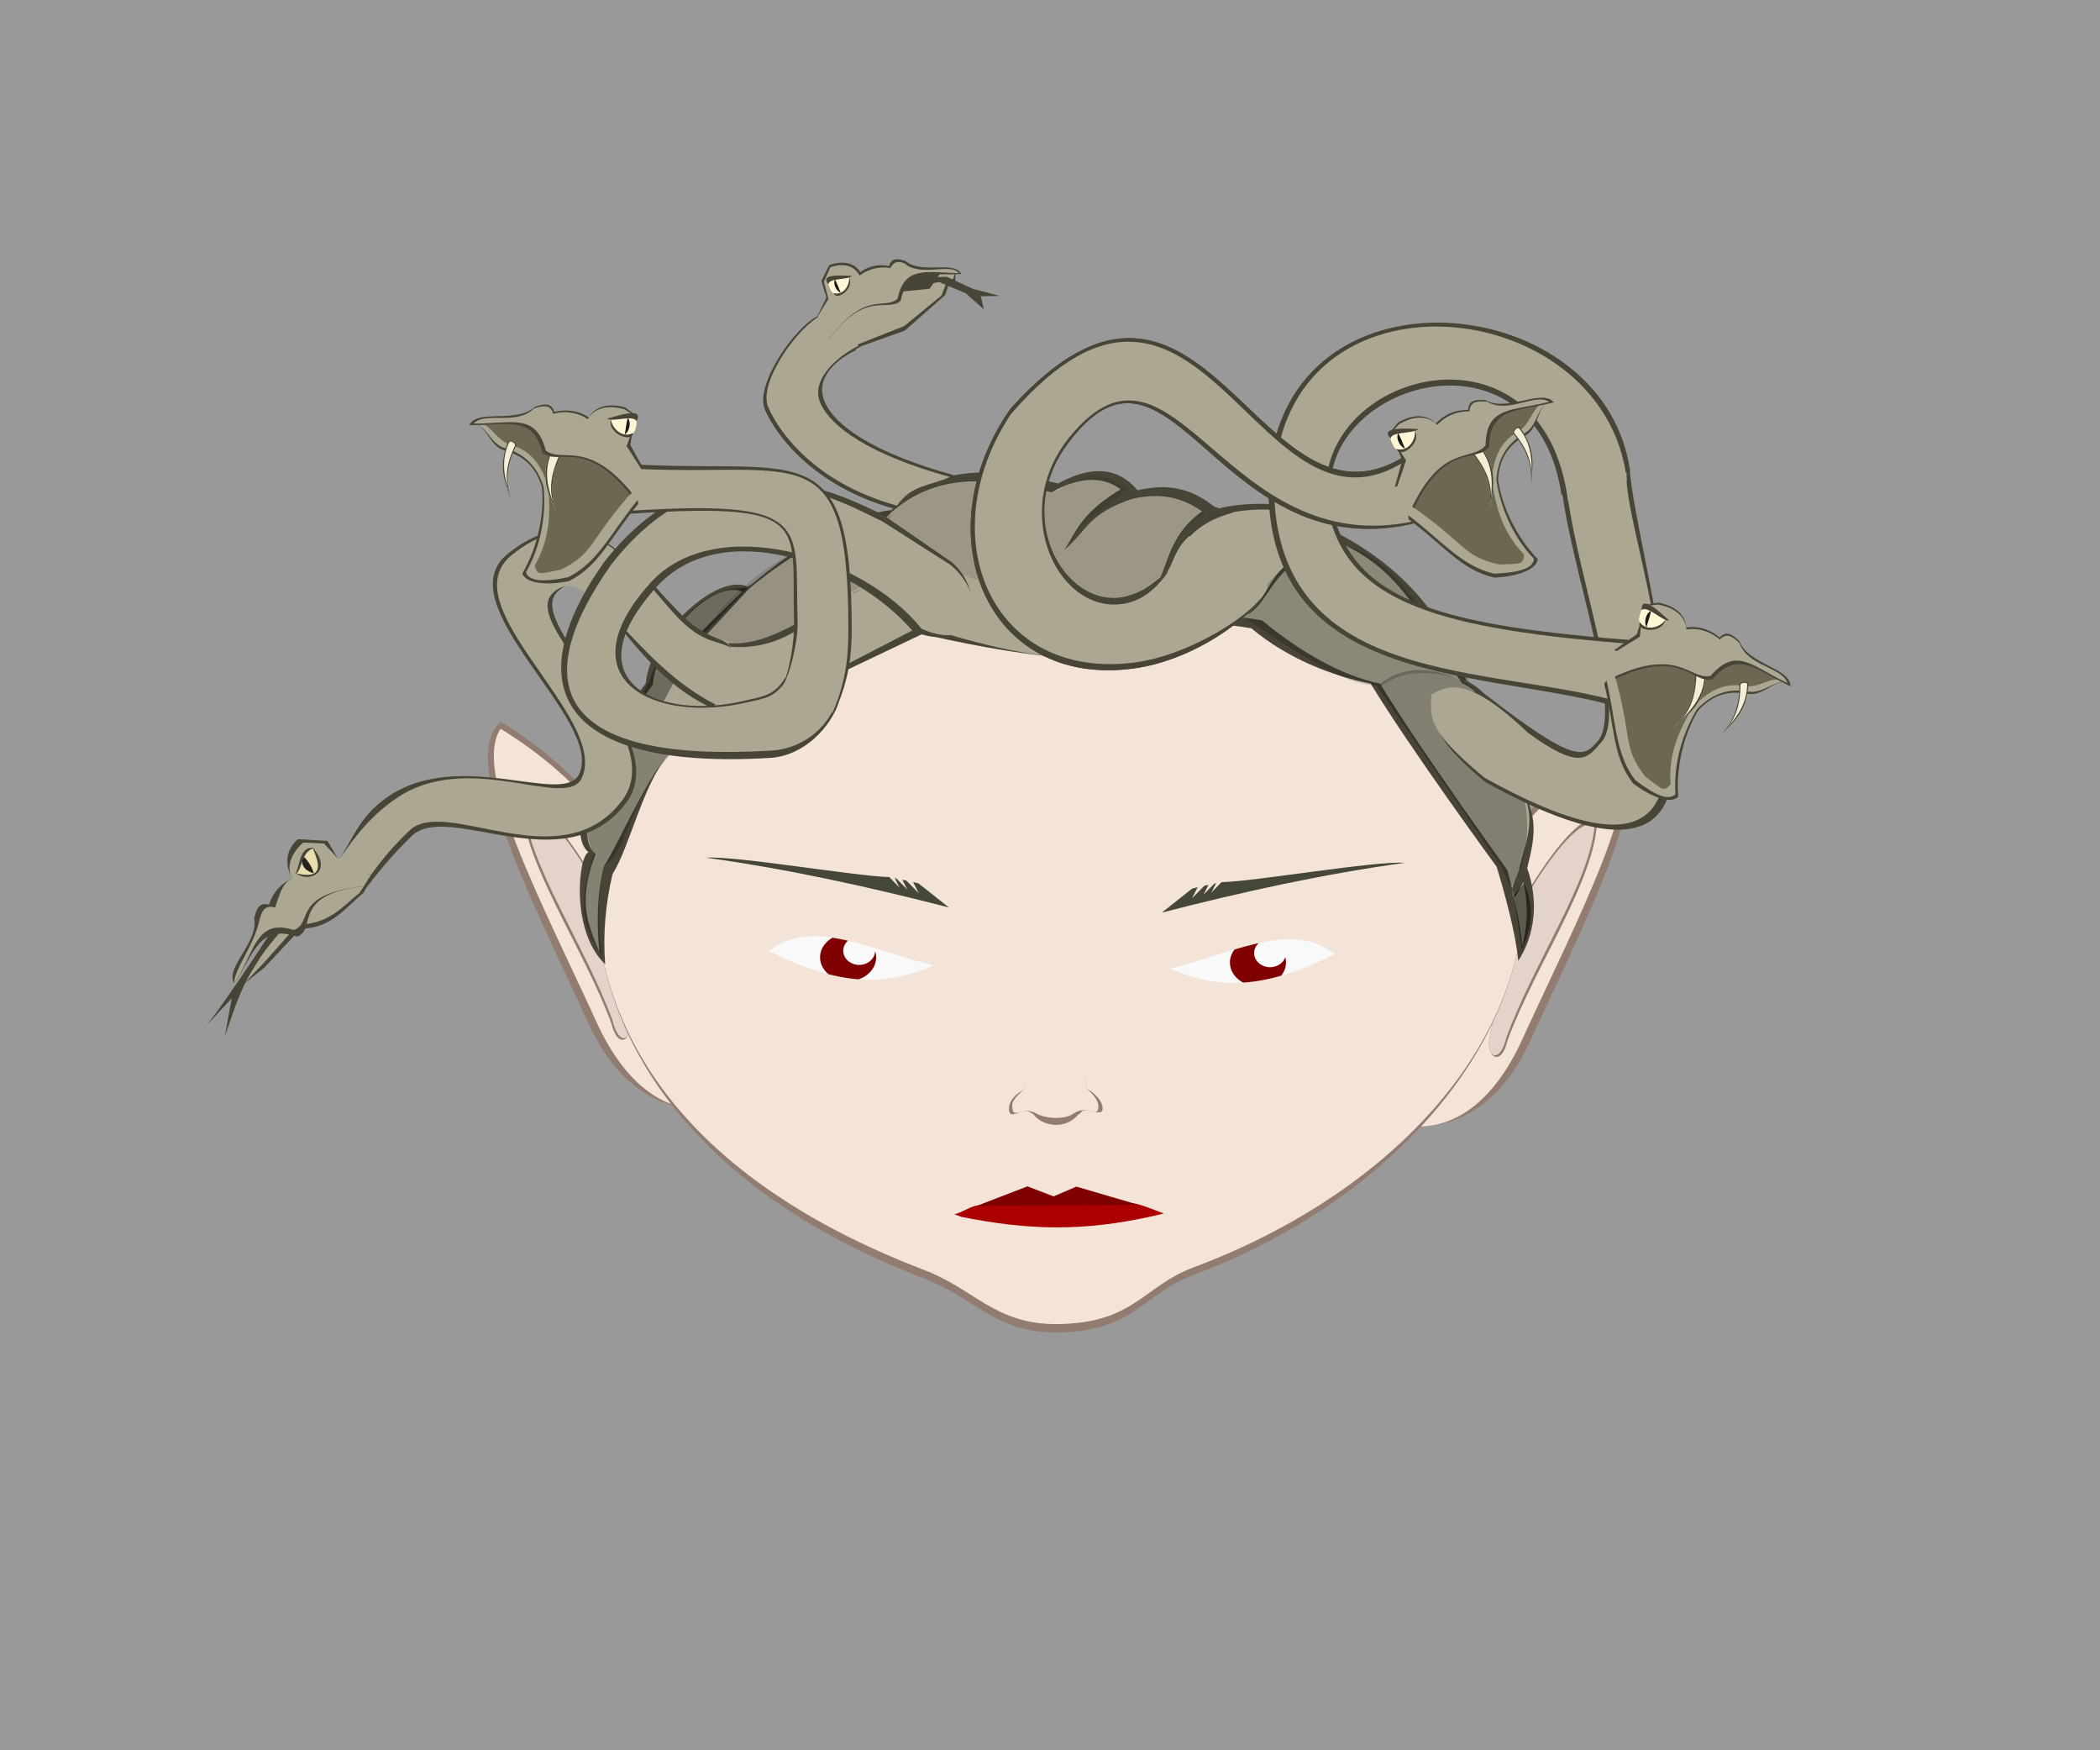 <?xml version="1.0" encoding="UTF-8" standalone="no"?>
<!-- Created with Inkscape (http://www.inkscape.org/) -->

<svg
   width="600"
   height="500"
   viewBox="0 0 158.75 132.292"
   version="1.1"
   id="svg1"
   inkscape:version="1.3.2 (091e20e, 2023-11-25)"
   sodipodi:docname="medusa.svg"
   xmlns:inkscape="http://www.inkscape.org/namespaces/inkscape"
   xmlns:sodipodi="http://sodipodi.sourceforge.net/DTD/sodipodi-0.dtd"
   xmlns="http://www.w3.org/2000/svg"
   xmlns:svg="http://www.w3.org/2000/svg">
  <rect x="0" y="0" width="158.75" height="132.292" fill="#333333" stroke="none"/>
  <sodipodi:namedview
     id="namedview1"
     pagecolor="#ffffff"
     bordercolor="#666666"
     borderopacity="1.0"
     inkscape:showpageshadow="2"
     inkscape:pageopacity="0.0"
     inkscape:pagecheckerboard="0"
     inkscape:deskcolor="#d1d1d1"
     inkscape:document-units="px"
     inkscape:zoom="3.336"
     inkscape:cx="313.9988"
     inkscape:cy="210.43166"
     inkscape:window-width="1652"
     inkscape:window-height="900"
     inkscape:window-x="125"
     inkscape:window-y="59"
     inkscape:window-maximized="0"
     inkscape:current-layer="layer7" />
  <defs
     id="defs1" />
  <g
     inkscape:groupmode="layer"
     id="layer4"
     inkscape:label="components"
     style="display:inline">
    <g
       id="g91"
       inkscape:label="snake"
       style="display:inline">
      <path
         style="fill:#aca793;fill-opacity:1;stroke:#000000;stroke-width:0.265px;stroke-linecap:butt;stroke-linejoin:miter;stroke-opacity:1"
         d="m -63.232,9.142 1.488,0.277 1.295,-3.758 -2.082,-1.409 c -9.882,-2.489 -20.338,-13.001 -29.179,-0.926 -6.597,9.372 0.185,19.866 16.139,19.781 1.782,-0.009 4.017,-1.23 5.493,-2.955 l -4.242,-3.167 c -1.486,1.074 -1.567,1.478 -2.91,1.802 -6.25,1.509 -16.15,-7.292 -10.972,-13.208 4.754,-5.432 8.123,-4.618 24.97,3.564 z"
         id="path7"
         sodipodi:nodetypes="cccccsccssc" />
      <path
         style="fill:#aca793;fill-opacity:1;stroke:#000000;stroke-width:0.265px;stroke-linecap:butt;stroke-linejoin:miter;stroke-opacity:1"
         d="m -92.751,-0.149 -0.032,-2.503 1.736,-1.552 c 13.799,1.095 22.045,2.075 22.046,17.504 1.67e-4,1.782 -0.018,4.561 -1.28,7.009 l -3.904,-3.474 c 0.368,-1.308 0.896,-2.266 0.851,-3.647 -0.257,-7.776 -2.164,-14.669 -19.417,-13.337 z"
         id="path6-5"
         sodipodi:nodetypes="cccsccsc" />
      <path
         style="fill:#918a6f;stroke:#000000;stroke-width:0.265px;stroke-linecap:butt;stroke-linejoin:miter;stroke-opacity:1"
         d="m -97.687,-2.431 c 0.209,2.066 -0.18,4.499 -1.33,6.477 0.249,0.763 1.538,0.711 3.199,0.368 2.316,-1.156 2.722,-3.751 4.82,-6.261 l 0.184,-1.45 -6.909,-4.342 -5.206,0.39 c 0.992,0.312 1.26,1.613 2.321,1.911 1.573,0.442 2.457,1.461 2.921,2.908 z"
         id="path4"
         sodipodi:nodetypes="cccccccsc" />
      <path
         style="fill:#aca793;stroke:#000000;stroke-width:0.192px;stroke-linecap:butt;stroke-linejoin:miter;stroke-opacity:1"
         d="m -98.339,-8.463 c -1.372,1.298 -4.357,0.125 -4.961,1.387 2.854,0.039 4.781,-0.81 5.543,2.098 1.247,0.995 3.155,-1.147 6.629,3.161 l 1.088,-1.809 -1.085,-1.938 0.385,-1.492 -0.779,-1.361 c -1.578,-0.436 -2.404,0.149 -2.743,0.759 -0.651,-0.442 -1.542,-0.682 -2.614,-0.412 -0.199,-0.672 -0.688,-0.662 -1.462,-0.393 z"
         id="path1-3"
         sodipodi:nodetypes="ccccccccccc" />
      <ellipse
         style="fill:#fff6d5;fill-opacity:1;stroke:#000000;stroke-width:0.132;stroke-dasharray:none;stroke-opacity:1"
         id="path3"
         cx="-80.808"
         cy="43.474"
         rx="1.034"
         ry="0.874"
         transform="rotate(32.608)" />
    </g>
  </g>
  <g
     inkscape:groupmode="layer"
     id="layer3"
     inkscape:label="back"
     sodipodi:insensitive="true">
    <rect
       style="fill:#999999;fill-opacity:1;stroke:none;stroke-width:1.058"
       id="rect11"
       width="167.198"
       height="137.389"
       x="-5.497"
       y="-1.084" />
  </g>
  <g
     inkscape:groupmode="layer"
     id="g6"
     inkscape:label="ears"
     sodipodi:insensitive="true">
    <g
       id="g29"
       inkscape:label="ear">
      <path
         style="fill:#917c6f;fill-opacity:1;stroke:none;stroke-width:0.265px;stroke-linecap:butt;stroke-linejoin:miter;stroke-opacity:1"
         d="M 51.399,70.119 C 47.972,64.786 45.574,59.315 37.869,54.555 c -3.302,2.717 2.368,13.506 6.798,23.18 2.649,5.484 6.653,6.328 8.913,6.077 l 0.847,-2.694 z"
         id="path6"
         sodipodi:nodetypes="cccccc" />
      <path
         style="fill:#f4e3d7;fill-opacity:1;stroke:none;stroke-width:0.265px;stroke-linecap:butt;stroke-linejoin:miter;stroke-opacity:1"
         d="M 51.297,70.532 C 47.87,65.199 45.55,59.842 37.845,55.083 c -2.18,3.208 3.008,12.9 7.438,22.574 2.649,5.484 6.039,6.407 8.298,6.155 l 0.847,-2.694 z"
         id="path27"
         sodipodi:nodetypes="cccccc" />
      <path
         style="fill:#917c6f;fill-opacity:1;stroke:none;stroke-width:0.265px;stroke-linecap:butt;stroke-linejoin:miter;stroke-opacity:1"
         d="m 45.462,67.426 c -2.354,-4.209 -4.844,-7.241 -6.028,-6.819 0.092,4.56 4.651,10.963 6.791,16.761 0.4,1.72 1.358,1.486 1.408,0.17 0.03,-0.157 -2.171,-10.112 -2.171,-10.112 z"
         id="path28"
         sodipodi:nodetypes="ccccc" />
      <path
         style="fill:#e3d3c8;fill-opacity:1;stroke:none;stroke-width:0.265px;stroke-linecap:butt;stroke-linejoin:miter;stroke-opacity:1"
         d="m 45.542,67.765 c -2.354,-4.209 -4.741,-7.184 -5.925,-6.762 0.366,4.422 4.544,10.309 6.684,16.106 0.4,1.72 1.28,1.744 1.331,0.429 0.03,-0.157 -2.09,-9.773 -2.09,-9.773 z"
         id="path29"
         sodipodi:nodetypes="ccccc" />
    </g>
    <g
       id="g33"
       inkscape:label="ear"
       transform="matrix(-1,0,0,1,160.176,1.3)">
      <path
         style="fill:#917c6f;fill-opacity:1;stroke:none;stroke-width:0.265px;stroke-linecap:butt;stroke-linejoin:miter;stroke-opacity:1"
         d="M 51.399,70.119 C 47.972,64.786 45.574,59.315 37.869,54.555 c -3.302,2.717 2.368,13.506 6.798,23.18 2.649,5.484 6.653,6.328 8.913,6.077 l 0.847,-2.694 z"
         id="path30"
         sodipodi:nodetypes="cccccc" />
      <path
         style="fill:#f4e3d7;fill-opacity:1;stroke:none;stroke-width:0.265px;stroke-linecap:butt;stroke-linejoin:miter;stroke-opacity:1"
         d="M 51.297,70.532 C 47.87,65.199 45.55,59.842 37.845,55.083 c -2.18,3.208 3.008,12.9 7.438,22.574 2.649,5.484 6.039,6.407 8.298,6.155 l 0.847,-2.694 z"
         id="path31"
         sodipodi:nodetypes="cccccc" />
      <path
         style="fill:#917c6f;fill-opacity:1;stroke:none;stroke-width:0.265px;stroke-linecap:butt;stroke-linejoin:miter;stroke-opacity:1"
         d="m 45.462,67.426 c -2.354,-4.209 -4.844,-7.241 -6.028,-6.819 0.092,4.56 4.651,10.963 6.791,16.761 0.4,1.72 1.358,1.486 1.408,0.17 0.03,-0.157 -2.171,-10.112 -2.171,-10.112 z"
         id="path32"
         sodipodi:nodetypes="ccccc" />
      <path
         style="fill:#e3d3c8;fill-opacity:1;stroke:none;stroke-width:0.265px;stroke-linecap:butt;stroke-linejoin:miter;stroke-opacity:1"
         d="m 45.542,67.765 c -2.354,-4.209 -4.741,-7.184 -5.925,-6.762 0.366,4.422 4.544,10.309 6.684,16.106 0.4,1.72 1.28,1.744 1.331,0.429 0.03,-0.157 -2.09,-9.773 -2.09,-9.773 z"
         id="path33"
         sodipodi:nodetypes="ccccc" />
    </g>
  </g>
  <g
     inkscape:label="head"
     inkscape:groupmode="layer"
     id="layer1"
     sodipodi:insensitive="true">
    <path
       id="path1"
       style="fill:#917c6f;fill-opacity:1;stroke-width:1.058"
       d="m 80.058,36.794 c -19.419,6.1e-5 -35.084,13.779 -35.084,30.001 0.026,13.329 9.234,23.855 24.875,29.828 3.826,1.461 5.384,4.133 10.083,4.086 5.797,-0.059 6.461,-2.923 10.296,-4.349 13.39,-4.982 25.035,-16.077 25.07,-29.564 2e-5,-16.222 -15.82,-30.001 -35.239,-30.001 z"
       sodipodi:nodetypes="ccssscc" />
    <path
       id="path26"
       style="fill:#f4e3d7;fill-opacity:1;stroke-width:1.058"
       d="m 80.135,37.422 c -19.419,6.1e-5 -34.363,13.331 -35.162,29.373 0.026,13.329 9.262,23.228 24.903,29.2 3.826,1.461 5.368,4.13 10.066,4.083 5.797,-0.059 6.468,-2.866 10.303,-4.293 C 103.635,90.803 115.261,80.282 115.297,66.795 115.327,51.244 99.554,37.423 80.135,37.422 Z"
       sodipodi:nodetypes="ccssscc" />
  </g>
  <g
     inkscape:groupmode="layer"
     id="layer2"
     inkscape:label="mouth"
     sodipodi:insensitive="true">
    <path
       style="fill:#aa0000;stroke:none;stroke-width:0.265px;stroke-linecap:butt;stroke-linejoin:miter;stroke-opacity:1"
       d="m 87.082,91.932 c -5.078,1.119 -9.157,1.099 -14.421,0.039 L 72.137,91.774 c 0.467,-0.064 1.24,-0.6 1.722,-0.656 4.234,-0.492 7.827,-0.635 11.769,-0.172 0.613,0.072 1.611,0.493 2.345,0.777 z"
       id="path8"
       sodipodi:nodetypes="cccsscc" />
    <path
       style="fill:#800000;stroke:none;stroke-width:0.265px;stroke-linecap:butt;stroke-linejoin:miter;stroke-opacity:1"
       d="m 73.828,91.15 12.213,-0.091 -4.671,-1.371 -1.726,0.741 -1.974,-0.76 z"
       id="path9"
       sodipodi:nodetypes="cccccc" />
  </g>
  <g
     inkscape:groupmode="layer"
     id="g2"
     inkscape:label="eyes"
     sodipodi:insensitive="true">
    <path
       style="fill:#f9f9f9;stroke:none;stroke-width:0.265px;stroke-linecap:butt;stroke-linejoin:miter;stroke-opacity:1"
       d="m 58.121,71.88 c 3.254,-2.577 7.702,-0.055 12.466,1.091 -3.642,1.563 -7.027,1.619 -12.466,-1.091 z"
       id="path10"
       sodipodi:nodetypes="ccc" />
    <path
       style="fill:#f9f9f9;stroke:none;stroke-width:0.265px;stroke-linecap:butt;stroke-linejoin:miter;stroke-opacity:1"
       d="m 100.903,72.118 c -3.254,-2.577 -7.702,-0.055 -12.466,1.091 3.642,1.563 7.027,1.619 12.466,-1.091 z"
       id="path11"
       sodipodi:nodetypes="ccc" />
    <path
       id="path24"
       style="fill:#800000;fill-opacity:1;stroke:none;stroke-width:1.058"
       d="m 95.151,71.286 c -0.594,0.13 -1.204,0.297 -1.825,0.481 a 2.119,1.79 0 0 0 -0.348,0.981 2.119,1.79 0 0 0 1,1.519 c 0.902,-0.058 1.852,-0.227 2.874,-0.521 a 2.119,1.79 0 0 0 0.363,-0.997 2.119,1.79 0 0 0 -0.054,-0.402 1.205,1.073 0 0 1 -1.151,0.758 1.205,1.073 0 0 1 -1.205,-1.073 1.205,1.073 0 0 1 0.346,-0.745 z" />
    <path
       id="ellipse24"
       style="fill:#800000;fill-opacity:1;stroke:none;stroke-width:1.058"
       d="m 62.938,70.874 a 2.119,1.79 0 0 0 -0.944,1.488 2.119,1.79 0 0 0 0.634,1.271 c 0.799,0.205 1.553,0.33 2.277,0.386 a 2.119,1.79 0 0 0 1.327,-1.656 2.119,1.79 0 0 0 -0.079,-0.481 1.205,1.073 0 0 1 -1.203,1.049 1.205,1.073 0 0 1 -1.205,-1.073 1.205,1.073 0 0 1 0.356,-0.756 c -0.394,-0.092 -0.783,-0.168 -1.164,-0.226 z" />
  </g>
  <g
     inkscape:groupmode="layer"
     id="g3"
     inkscape:label="nose"
     sodipodi:insensitive="true">
    <path
       style="fill:#917c6f;fill-opacity:1;stroke:none;stroke-width:0.265px;stroke-linecap:butt;stroke-linejoin:miter;stroke-opacity:1"
       d="m 77.344,82.403 c 0.814,-1.602 1.067,-6.656 1.223,-9.781 l 2.273,-0.02 c 0.302,3.772 0.431,7.102 1.34,9.695 0.672,0.376 1.244,1.034 1.164,1.586 -0.054,0.377 -0.669,0.088 -0.972,0.078 -0.602,-0.143 -0.55,0.096 -0.853,0.275 -1.027,1.227 -2.781,0.858 -3.392,-0.015 -0.315,-0.182 -0.454,-0.342 -0.993,-0.147 -0.21,0.016 -0.741,0.342 -0.839,-0.053 -0.098,-0.395 0.061,-1.089 1.048,-1.619 z"
       id="path12"
       sodipodi:nodetypes="ccccsccccccc" />
    <path
       style="fill:#f4e3d7;fill-opacity:1;stroke:none;stroke-width:0.265px;stroke-linecap:butt;stroke-linejoin:miter;stroke-opacity:1"
       d="m 76.57,83.962 c -0.137,-0.555 -0.073,-0.806 0.774,-1.559 0.814,-1.602 0.635,-6.958 0.791,-10.083 l 3.256,-0.028 c 0.302,3.772 -0.12,7.411 0.789,10.005 0.577,0.547 0.92,0.953 0.84,1.505 -0.054,0.377 -0.346,0.169 -0.649,0.159 -0.602,-0.143 -0.9,0.018 -1.202,0.197 -0.697,0.493 -2.089,0.396 -2.814,0.018 -0.315,-0.182 -0.682,-0.297 -1.221,-0.102 -0.21,0.016 -0.506,0.122 -0.564,-0.113 z"
       id="path20"
       sodipodi:nodetypes="sccccsccccss" />
  </g>
  <g
     inkscape:groupmode="layer"
     id="g4"
     inkscape:label="brows"
     sodipodi:insensitive="true">
    <path
       id="path13"
       style="fill:#454837;stroke:none;stroke-width:0.265px;stroke-linecap:butt;stroke-linejoin:miter;stroke-opacity:1"
       d="m 53.375,64.828 c 6.173,0.853 12.285,2.198 18.357,3.762 l -2.299,-1.821 c -0.132,-0.032 -0.273,-0.062 -0.408,-0.094 l 0.432,0.84 -0.943,-0.957 c -0.102,-0.022 -0.206,-0.044 -0.31,-0.066 l 0.382,0.743 -0.822,-0.835 c -0.044,-0.009 -0.087,-0.018 -0.132,-0.027 l 0.363,0.705 -0.777,-0.789 C 64.856,66.256 55.569,64.663 53.375,64.828 Z"
       sodipodi:nodetypes="ccccccccccccc" />
    <path
       id="path23"
       style="fill:#454837;stroke:none;stroke-width:0.265px;stroke-linecap:butt;stroke-linejoin:miter;stroke-opacity:1"
       d="m 106.185,65.216 c -6.173,0.853 -12.285,2.198 -18.356,3.762 l 2.299,-1.821 c 0.132,-0.032 0.273,-0.062 0.408,-0.094 l -0.432,0.84 0.943,-0.957 c 0.102,-0.022 0.206,-0.044 0.31,-0.066 l -0.382,0.743 0.822,-0.835 c 0.044,-0.009 0.087,-0.018 0.132,-0.027 l -0.363,0.705 0.777,-0.789 c 2.362,-0.033 11.649,-1.627 13.844,-1.462 z"
       sodipodi:nodetypes="ccccccccccccc" />
  </g>
  <g
     inkscape:groupmode="layer"
     id="layer6"
     inkscape:label="hair_base"
     sodipodi:insensitive="true">
    <path
       style="fill:#484537;fill-opacity:1;stroke:none;stroke-width:0.265px;stroke-linecap:butt;stroke-linejoin:miter;stroke-opacity:1"
       d="m 45.75,72.886 c -0.178,-2.274 0.022,-4.572 0.551,-6.81 1.334,-2.147 2.253,-6.651 4.222,-9.066 4.414,-2.023 19.207,-9.093 19.207,-9.093 0,0 5.513,1.34 10.066,1.733 5.538,-2.365 10.484,-2.944 14.802,-2.161 2.791,2.332 6.169,3.617 9.017,4.178 3.034,4.986 9.519,13.838 9.519,13.838 0,0 1.398,4.429 1.638,7.115 1.261,-1.925 1.567,-4.492 0.676,-7.006 0.582,-2.36 1.107,-4.489 -1.369,-7.075 -0.843,-2.435 -0.086,-5.521 -3.228,-7.081 -1.633,-4.85 -4.728,-8.494 -9.644,-11.115 -0.67,-2.627 -7.344,-2.537 -9.192,-1.857 -2.123,-1.834 -4.065,-1.865 -6.02,-1.43 -1.494,-1.774 -3.518,-1.882 -5.995,-0.517 -4.429,-0.997 -8.782,-1.795 -12.622,2.019 -4.858,0.482 -10.804,5.821 -10.804,5.821 -2.204,-1.217 -7.399,3.456 -7.756,7.258 -2.54,3.318 -6.524,10.968 -4.315,12.79 -0.704,0.024 -1.485,5.834 1.248,8.461 z"
       id="path51"
       sodipodi:nodetypes="ccccccccccccccccccccc" />
    <path
       style="fill:#aca793;fill-opacity:1;stroke:none;stroke-width:0.265px;stroke-linecap:butt;stroke-linejoin:miter;stroke-opacity:1"
       d="m 45.299,71.928 c -0.178,-2.274 -0.192,-4.178 0.337,-6.416 1.334,-2.147 2.918,-6.087 4.886,-8.503 4.414,-2.023 19.112,-9.707 19.112,-9.707 0,0 5.609,1.953 10.161,2.346 5.165,-3.269 11.301,-3.542 15.619,-2.758 2.791,2.332 6.061,4.214 8.908,4.775 3.034,4.986 9.618,14.094 9.618,14.094 0,0 0.89,3.087 1.13,5.773 0.255,-0.899 0.57,-2.759 0.094,-4.855 -0.018,-0.079 -0.451,0.94 -0.623,1.086 -0.221,0.187 -0.193,-0.483 -0.223,-0.587 -0.05,-0.172 0.599,-1.391 0.537,-1.565 0.582,-2.36 1.696,-4.489 -0.78,-7.075 -0.843,-2.435 -0.426,-5.357 -3.568,-6.916 -2.946,-4.19 -4.36,-9.448 -11.221,-11.253 -0.67,-2.627 -5.94,-1.899 -7.788,-1.219 -2.123,-1.834 -4.065,-1.865 -6.02,-1.43 -1.494,-1.774 -3.518,-1.882 -5.995,-0.517 -4.429,-0.997 -8.782,-1.795 -12.622,2.019 -4.858,0.482 -10.59,5.574 -10.59,5.574 -2.204,-1.217 -6.575,3.171 -6.932,6.973 -2.54,3.318 -6.524,10.968 -4.315,12.79 -1.315,3.407 -0.688,5.137 0.274,7.371 z"
       id="path53"
       sodipodi:nodetypes="ccccccccccssccccccccccccc" />
    <path
       style="fill:#484537;fill-opacity:1;stroke:none;stroke-width:0.265px;stroke-linecap:butt;stroke-linejoin:miter;stroke-opacity:1"
       d="m 84.925,36.857 c -3.275,1.903 -3.59,3.422 -4.455,4.69 1.73,-1.394 1.726,-2.943 6.071,-4.145 z"
       id="path117"
       sodipodi:nodetypes="cccc" />
    <path
       style="fill:#484537;fill-opacity:1;stroke:none;stroke-width:0.265px;stroke-linecap:butt;stroke-linejoin:miter;stroke-opacity:1"
       d="m 91.554,38.21 c -3.275,1.903 -3.193,4.569 -4.059,5.837 1.73,-1.394 1.33,-4.09 5.675,-5.292 z"
       id="path118"
       sodipodi:nodetypes="cccc" />
    <path
       style="fill:#484537;fill-opacity:1;stroke:none;stroke-width:0.265px;stroke-linecap:butt;stroke-linejoin:miter;stroke-opacity:1"
       d="m 98.884,41.516 c -3.275,1.903 -2.604,3.173 -4.662,4.971 1.855,-0.895 1.836,-3.948 6.181,-5.15 z"
       id="path119"
       sodipodi:nodetypes="cccc" />
    <path
       style="display:inline;fill:#484537;fill-opacity:1;stroke:none;stroke-width:0.265px;stroke-linecap:butt;stroke-linejoin:miter;stroke-opacity:1"
       d="m 56.524,44.33 0.532,-0.299 -3.722,4.02 -0.355,-0.274 z"
       id="path120"
       sodipodi:nodetypes="ccccc" />
    <path
       style="display:inline;fill:#484537;fill-opacity:1;stroke:none;stroke-width:0.265px;stroke-linecap:butt;stroke-linejoin:miter;stroke-opacity:1"
       d="m 64.675,44.758 0.532,-0.299 c -3.336,1.527 -5.414,4.784 -9.983,4.423 l -0.199,-0.286 c 3.276,0.356 6.374,-2.498 9.65,-3.838 z"
       id="path121"
       sodipodi:nodetypes="ccccc" />
  </g>
  <g
     inkscape:groupmode="layer"
     id="layer7"
     inkscape:label="hair_base_shade">
    <path
       style="fill:#000000;stroke:none;stroke-width:0.265px;stroke-linecap:butt;stroke-linejoin:miter;stroke-opacity:1;fill-opacity:0.223"
       d="m 45.508,72.3 c -1.951,-3.105 -1.542,-4.525 -0.626,-7.758 -1.555,-2.984 1.049,-6.274 2.076,-9.67 l 3.704,2.167 c -3.155,3.521 -3.105,7.059 -5.024,8.484 -0.494,2.405 -0.401,4.695 -0.13,6.777 z"
       id="path122"
       sodipodi:nodetypes="cccccc" />
    <path
       style="fill:#000000;fill-opacity:0.096;stroke:none;stroke-width:0.265px;stroke-linecap:butt;stroke-linejoin:miter;stroke-opacity:1"
       d="m 79.912,37.141 c 2.537,-1.869 4.137,-1.141 5.28,-0.154 -1.445,1.574 -3.366,1.868 -4.584,4.579 4.141,-5.714 8.79,-4.4 10.436,-2.755 -2.869,1.762 -2.467,3.969 -3.36,4.813 l -7.906,5.901 -1.963,-4.811 C 76.966,44.498 73.074,44.028 72.209,42.968 l -5.148,-3.865 c 3.943,-3.977 8.707,-2.875 12.851,-1.962 z"
       id="path123"
       sodipodi:nodetypes="cccccccccc" />
    <path
       style="fill:#000000;stroke:none;stroke-width:0.265px;stroke-linecap:butt;stroke-linejoin:miter;stroke-opacity:1;fill-opacity:0.36"
       d="m 60.77,46.382 c -4.569,-0.333 -7.022,5.674 -7.405,7.027 l -2.021,3.415 1.385,1.47 c 1.309,-2.576 2.562,-5.187 4.503,-8.234 z"
       id="path124"
       sodipodi:nodetypes="cccccc"
       transform="translate(-4.26,-1.937)" />
    <path
       style="fill:#000000;stroke:none;stroke-width:0.265px;stroke-linecap:butt;stroke-linejoin:miter;stroke-opacity:1;fill-opacity:0.463"
       d="m 51.632,28.966 0.758,-0.932 c 0.723,1.587 0.699,3.258 -0.17,5.025 z"
       id="path125"
       sodipodi:nodetypes="cccc"
       transform="translate(62.818,38.707)" />
    <path
       style="fill:#000000;stroke:none;stroke-width:0.265px;stroke-linecap:butt;stroke-linejoin:miter;stroke-opacity:1;fill-opacity:0.239"
       d="m 42.12,17.887 c 1.736,-1.499 3.881,-1.625 6.424,-0.418 3.599,2.103 2.645,4.937 3.597,7.139 1.805,0.879 1.727,6.505 0.079,8.45 l -0.693,-1.551 z"
       id="path126"
       sodipodi:nodetypes="cccccc"
       transform="translate(61.972,33.986)" />
    <path
       style="fill:#000000;stroke:none;stroke-width:0.265px;stroke-linecap:butt;stroke-linejoin:miter;stroke-opacity:1;fill-opacity:0.131"
       d="m 63.079,28.407 c 0.097,1.289 -0.256,2.936 -1.972,5.667 -3.324,1.577 -7.217,4.742 -9.847,4.381 -1.537,-0.357 -1.725,-0.582 -2.321,-0.846 3.874,-5.518 9.38,-7.412 14.14,-9.201 z"
       id="path127"
       sodipodi:nodetypes="ccccc"
       transform="translate(4.217,10.151)" />
    <path
       style="fill:#000000;fill-opacity:0.186;stroke:none;stroke-width:0.265px;stroke-linecap:butt;stroke-linejoin:miter;stroke-opacity:1"
       d="m 101.31,41.206 c 3.868,0.508 6.777,5.716 9.8,10.37 -3.019,-1.086 -5.229,-0.844 -6.613,0.251 -3.29,0.108 -7.34,-3.262 -10.569,-5.215 1.862,-1.829 2.109,-4.53 7.382,-5.406 z"
       id="path128"
       sodipodi:nodetypes="cccccc" />
  </g>
  <g
     inkscape:groupmode="layer"
     id="layer5"
     inkscape:label="hair 2"
     style="display:inline"
     sodipodi:insensitive="true">
    <g
       id="g90"
       inkscape:label="head_n"
       transform="matrix(0.843,0,0,0.861,4.623,-5.579)"
       style="display:inline">
      <path
         style="display:inline;fill:#484537;fill-opacity:1;stroke:none;stroke-width:0.265px;stroke-linecap:butt;stroke-linejoin:miter;stroke-opacity:1"
         d="m 69.178,35.231 2.043,-1.853 3.386,-1.491 1.12,-1.282 3.146,-0.174 1.321,-0.132 -0.009,0.8 -0.54,0.215 -0.373,1.068 -3.619,3.124 -3.888,1.353 -1.418,0.777 -1.764,-1.547 z"
         id="path111"
         sodipodi:nodetypes="cccccccccccccc" />
      <path
         style="display:inline;fill:#aca793;fill-opacity:1;stroke:none;stroke-width:0.265px;stroke-linecap:butt;stroke-linejoin:miter;stroke-opacity:1"
         d="m 68.968,34.984 2.254,-1.606 3.47,-1.236 3.178,-0.311 1.004,-1.4 1.321,-0.132 -0.193,0.649 -0.557,0.194 -0.491,1.269 -3.335,2.684 -4.132,1.603 -1.14,0.939 -1.764,-1.547 z"
         id="path112"
         sodipodi:nodetypes="cccccccccccccc" />
      <path
         style="display:inline;fill:#484537;fill-opacity:1;stroke:none;stroke-width:0.192px;stroke-linecap:butt;stroke-linejoin:miter;stroke-opacity:1"
         d="m 75.697,29.377 c 1.431,1.232 4.358,-0.079 5.021,1.153 -2.849,0.173 -4.814,-0.586 -5.439,2.355 -1.199,1.052 -3.205,-0.999 -6.474,3.468 l -1.171,-1.756 0.993,-1.987 -0.454,-1.472 0.715,-1.396 c 1.556,-0.509 2.408,0.037 2.776,0.63 0.63,-0.472 1.509,-0.753 2.592,-0.534 0.167,-0.681 0.657,-0.694 1.442,-0.461 z"
         id="path110"
         sodipodi:nodetypes="ccccccccccc" />
      <path
         style="fill:#aca793;fill-opacity:1;stroke:none;stroke-width:0.192px;stroke-linecap:butt;stroke-linejoin:miter;stroke-opacity:1"
         d="m 75.632,29.602 c 1.431,1.232 4.175,-0.087 4.85,0.857 -2.833,-0.06 -4.856,-0.694 -5.481,2.247 -1.199,1.052 -2.928,-0.82 -6.197,3.646 l -1.171,-1.756 1.167,-1.869 -0.405,-1.517 0.586,-1.274 c 1.556,-0.509 2.259,0.135 2.626,0.728 0.63,-0.472 1.666,-0.863 2.749,-0.644 0.216,-0.398 0.513,-0.74 1.276,-0.419 z"
         id="path44"
         sodipodi:nodetypes="ccccccccccc" />
      <g
         id="g109-5"
         inkscape:label="eye"
         style="display:inline"
         transform="matrix(-0.971,0.239,0.239,0.971,107.92,-10.999)">
        <path
           id="path99-3"
           style="fill:#fff6d5;stroke:none;stroke-width:0.132"
           d="m 48.009,32.526 c -0.124,0.387 -0.795,0.555 -1.342,0.178 -0.239,-0.165 -0.488,-0.504 -0.487,-1.097 1.171,0.046 1.622,-0.352 1.919,0.156 0.066,0.228 -0.018,0.539 -0.09,0.763 z"
           sodipodi:nodetypes="ssccs" />
        <path
           style="display:inline;fill:#1a1a1a;stroke:none;stroke-width:0.265px;stroke-linecap:butt;stroke-linejoin:miter;stroke-opacity:1"
           d="m 47.459,31.586 c 0.329,0.428 0.025,1.137 -0.224,1.243 0.064,-0.472 0.162,-1.097 0.224,-1.243 z"
           id="path100-5"
           sodipodi:nodetypes="ccc" />
        <path
           style="display:inline;fill:#484537;fill-opacity:1;stroke:none;stroke-width:0.265px;stroke-linecap:butt;stroke-linejoin:miter;stroke-opacity:1"
           d="m 47.856,32.73 c -0.091,0.786 -1.974,0.02 -1.661,-1.025 0.017,0.529 0.76,1.481 1.661,1.025 z"
           id="path101-6"
           sodipodi:nodetypes="ccc" />
        <path
           style="display:inline;fill:#484537;fill-opacity:1;stroke:none;stroke-width:0.265px;stroke-linecap:butt;stroke-linejoin:miter;stroke-opacity:1"
           d="m 48.12,31.83 c 0.651,-1.197 -1.828,-0.26 -2.216,-0.191 0.362,0.304 1.955,-0.321 2.216,0.191 z"
           id="path102-2"
           sodipodi:nodetypes="ccc" />
      </g>
      <path
         style="fill:#484537;fill-opacity:1;stroke:none;stroke-width:0.265px;stroke-linecap:butt;stroke-linejoin:miter;stroke-opacity:1"
         d="m 76.447,31.606 2.296,-0.362 2.375,0.98 1.623,1.415 -0.273,-1.155 1.701,-0.025 -2.427,-0.632 -2.347,-1.058 -0.809,0.036 -2.228,0.675 z"
         id="path113"
         sodipodi:nodetypes="ccccccccccc" />
    </g>
    <g
       id="g55"
       inkscape:label="body_4">
      <path
         style="fill:#484537;fill-opacity:1;stroke:none;stroke-width:0.265px;stroke-linecap:butt;stroke-linejoin:miter;stroke-opacity:1"
         d="m 53.544,53.391 c 0.934,0.564 0.37,-1.602 1.033,-2.379 1.618,-2.77 0.103,-2.316 -1.435,-3.289 -3.669,-1.941 -7.598,-11.595 -14.751,-5.871 -4.79,3.833 7.283,12.521 5.398,16.633 -1.156,2.522 -9.106,-2.085 -14.603,1.827 -2.084,1.483 -2.486,3.123 -3.744,4.94 l 1.94,2.261 c 0.994,-1.339 2.241,-2.889 3.765,-4.344 2.746,-2.623 11.525,3.577 16.151,-2.432 3.872,-5.03 -7.799,-13.463 -5.16,-16.017 2.701,-2.614 5.029,5.573 11.407,8.67 z"
         id="path49"
         sodipodi:nodetypes="cccsssccsssc"
         inkscape:label="body_4" />
      <path
         style="display:inline;fill:#aca793;fill-opacity:1;stroke:none;stroke-width:0.265px;stroke-linecap:butt;stroke-linejoin:miter;stroke-opacity:1"
         d="m 54.21,53.306 c 0.934,0.564 0.257,-1.327 0.92,-2.104 1.618,-2.77 -0.7,-2.219 -2.237,-3.192 -3.669,-1.941 -7.041,-11.793 -14.194,-6.069 -4.79,3.833 7.388,12.309 5.282,16.863 -1.165,2.518 -8.655,-2.286 -14.152,1.626 -2.084,1.483 -3.128,3.005 -4.386,4.822 l 2.306,1.259 c 0.994,-1.339 1.687,-2.286 3.211,-3.741 2.746,-2.623 11.404,3.794 16.03,-2.214 3.872,-5.03 -7.842,-13.176 -5.203,-15.73 2.701,-2.614 6.046,5.383 12.424,8.48 z"
         id="path55"
         sodipodi:nodetypes="cccsssccsssc"
         inkscape:label="body_4" />
    </g>
    <g
       id="g54"
       inkscape:label="head_4"
       style="display:inline;fill:#484537;fill-opacity:1">
      <path
         style="fill:#484537;fill-opacity:1;stroke:none;stroke-width:0.265px;stroke-linecap:butt;stroke-linejoin:miter;stroke-opacity:1"
         d="m 26.411,66.241 -5.413,3.691 -1.5,2.453 -1.085,2.002 1.556,-1.24 2.766,-2.95 c 2.347,-0.03 3.406,-1.634 4.763,-2.73 l 0.594,-1.415 z"
         id="path56"
         sodipodi:nodetypes="ccccccccc" />
      <path
         style="fill:#aca793;fill-opacity:1;stroke:none;stroke-width:0.265px;stroke-linecap:butt;stroke-linejoin:miter;stroke-opacity:1"
         d="m 26.411,66.241 -5.413,3.691 -1.465,2.644 -1.12,1.811 1.605,-1.694 2.49,-2.808 c 2.347,-0.03 3.326,-1.311 4.682,-2.407 l 0.901,-1.425 z"
         id="path54"
         sodipodi:nodetypes="ccccccccc" />
      <path
         style="display:inline;fill:#484537;fill-opacity:1;stroke:none;stroke-width:0.265px;stroke-linecap:butt;stroke-linejoin:miter;stroke-opacity:1"
         d="m 20.782,69.879 c -0.081,0.403 -5.08,7.78 -5.485,7.963 l 2.222,-2.39 -0.526,2.882 c 0.927,-2.566 1.43,-4.929 4.582,-8.309 z"
         id="path58"
         sodipodi:nodetypes="cccccc" />
      <path
         style="fill:#484537;fill-opacity:1;stroke:none;stroke-width:0.192px;stroke-linecap:butt;stroke-linejoin:miter;stroke-opacity:1"
         d="m 19.212,69.4 c 0.353,1.855 -2.245,3.736 -1.508,4.926 1.573,-2.382 1.897,-4.463 4.756,-3.536 1.511,-0.514 -0.474,-3.196 5.028,-3.797 l 0.273,-1.971 -2.218,-0.132 -0.784,-1.328 -2.243,-0.138 c -1.218,1.094 -0.759,2.364 -0.429,2.979 -0.723,0.31 -1.406,0.931 -1.757,1.979 -0.674,-0.195 -0.929,0.222 -1.119,1.019 z"
         id="path43"
         sodipodi:nodetypes="cccccccccccc"
         inkscape:label="head_4" />
      <path
         style="display:inline;fill:#aca793;fill-opacity:1;stroke:none;stroke-width:0.192px;stroke-linecap:butt;stroke-linejoin:miter;stroke-opacity:1"
         d="m 17.704,74.325 c 1.573,-2.382 1.642,-4.957 4.502,-4.03 1.511,-0.514 -0.219,-2.702 5.283,-3.304 l 0.826,-2.328 -2.771,0.225 -1.049,-1.129 -1.567,-0.078 c -1.218,1.094 -1.171,2.105 -0.84,2.72 -0.723,0.31 -0.94,1.145 -1.291,2.194 -0.674,-0.195 -0.988,0.13 -1.178,0.926 -0.389,1.897 -1.938,3.774 -1.915,4.804 z"
         id="path57"
         sodipodi:nodetypes="ccccccccccc"
         inkscape:label="head_4" />
      <path
         id="ellipse53"
         style="fill:#e9ddaf;stroke-width:0.132"
         d="m 23.646,64.125 c 0.397,0.275 0.737,1.223 0.411,1.692 -0.325,0.469 -1.253,0.455 -1.65,0.18 0.524,-0.508 0.122,-1.818 1.238,-1.872 z"
         sodipodi:nodetypes="cscc" />
      <path
         style="display:inline;fill:#24221c;stroke:none;stroke-width:0.265px;stroke-linecap:butt;stroke-linejoin:miter;stroke-opacity:1"
         d="m 22.886,64.662 c 0.35,0.364 0.67,0.764 0.834,1.348 C 23.076,65.808 22.68,65.439 22.886,64.662 Z"
         id="path107"
         sodipodi:nodetypes="ccc" />
      <path
         style="display:inline;fill:#484537;fill-opacity:1;stroke:none;stroke-width:0.265px;stroke-linecap:butt;stroke-linejoin:miter;stroke-opacity:1"
         d="m 22.397,66.005 c 2.779,0.677 1.149,-1.813 1.265,-1.918 1.571,1.828 -0.354,2.687 -1.265,1.918 z"
         id="path108"
         sodipodi:nodetypes="ccc" />
      <path
         style="display:inline;fill:#484537;fill-opacity:1;stroke:none;stroke-width:0.265px;stroke-linecap:butt;stroke-linejoin:miter;stroke-opacity:1"
         d="m 22.317,66.041 c 0.366,-0.435 0.272,-2.201 1.457,-1.927 -1.05,0.172 -0.924,1.832 -1.457,1.927 z"
         id="path109"
         sodipodi:nodetypes="ccc" />
    </g>
    <g
       id="g53"
       inkscape:label="body_3"
       style="display:inline">
      <path
         style="display:inline;fill:#484537;fill-opacity:1;stroke:none;stroke-width:0.265px;stroke-linecap:butt;stroke-linejoin:miter;stroke-opacity:1"
         d="m 112.224,52.437 c -1.159,-0.319 -2.336,-0.234 -3.538,0.383 -0.028,1.786 -0.887,2.571 3.612,6.306 16.503,9.099 14.45,-1.318 13.739,-6.971 -0.912,-7.253 -2.619,-13.552 -2.853,-16.811 l -5.209,0.793 c 0.518,6.338 4.921,17.525 2.781,19.91 -1.031,1.149 -1.549,1.819 -8.533,-3.61 z"
         id="path48"
         sodipodi:nodetypes="cccsccsc" />
      <path
         style="display:inline;fill:#aca793;fill-opacity:1;stroke:none;stroke-width:0.265px;stroke-linecap:butt;stroke-linejoin:miter;stroke-opacity:1"
         d="m 108.197,52.493 c -0.026,1.659 -0.354,2.48 3.134,5.534 0.268,0.234 0.561,0.484 0.881,0.75 15.649,8.705 13.829,-0.658 13.526,-6.123 -0.405,-7.299 -3.075,-14.608 -2.752,-17.05 l -4.61,0.738 c 0.518,6.338 4.816,17.375 2.676,19.76 -1.031,1.149 -1.528,2.217 -5.555,-0.723 -4.662,-4.461 -6.099,-3.504 -7.301,-2.887 z"
         id="path22"
         sodipodi:nodetypes="cscsccscc" />
      <path
         style="display:inline;fill:#484537;fill-opacity:1;stroke:none;stroke-width:0.265px;stroke-linecap:butt;stroke-linejoin:miter;stroke-opacity:1"
         d="m 124.287,48.457 1.178,3.408 -1.869,1.971 C 113.979,50.466 96.629,52.7 95.907,37.752 95.359,19.292 121.271,21.273 123.23,35.633 l -5.186,1.779 c -2.04,-13.747 -19.552,-8.249 -17.289,1.242 1.638,6.871 8.278,8.68 23.532,9.802 z"
         id="path47"
         sodipodi:nodetypes="ccccccsc" />
      <path
         style="display:inline;fill:#aca793;fill-opacity:1;stroke:none;stroke-width:0.265px;stroke-linecap:butt;stroke-linejoin:miter;stroke-opacity:1"
         d="m 123.967,48.716 1.499,3.148 -1.683,1.602 C 114.165,50.098 97.053,52.584 96.331,37.636 95.827,19.442 121.33,21.734 122.984,36.308 l -4.439,1.63 c -1.86,-14.964 -20.284,-9.571 -18.134,0.677 1.451,6.913 8.302,8.979 23.556,10.101 z"
         id="path25"
         sodipodi:nodetypes="ccccccsc" />
    </g>
    <g
       id="g89"
       inkscape:label="head_3"
       style="display:inline"
       transform="matrix(-0.9,-0.435,-0.435,0.9,181.261,38.387)">
      <path
         style="display:inline;fill:#484537;fill-opacity:1;stroke:none;stroke-width:0.265px;stroke-linecap:butt;stroke-linejoin:miter;stroke-opacity:1"
         d="m 40.963,36.794 c 0.209,2.066 -0.325,4.574 -1.476,6.552 0.249,0.763 1.861,0.919 3.522,0.576 2.316,-1.156 3.139,-3.318 5.237,-5.828 l -0.284,-2.181 -6.909,-4.342 -5.206,0.39 c 0.992,0.312 1.203,1.777 2.264,2.075 1.573,0.442 2.388,1.311 2.852,2.758 z"
         id="path73"
         sodipodi:nodetypes="cccccccsc" />
      <path
         style="fill:#aca793;fill-opacity:1;stroke:none;stroke-width:0.265px;stroke-linecap:butt;stroke-linejoin:miter;stroke-opacity:1"
         d="m 41.09,36.779 c 0.209,2.066 -0.18,4.499 -1.33,6.477 0.249,0.763 1.538,0.711 3.199,0.368 2.316,-1.156 3.288,-3.496 5.385,-6.006 l -0.382,-1.705 -6.909,-4.342 -5.206,0.39 c 0.992,0.312 1.26,1.613 2.321,1.911 1.573,0.442 2.457,1.461 2.921,2.908 z"
         id="path74"
         sodipodi:nodetypes="cccccccsc" />
      <path
         style="fill:#6c6753;fill-opacity:1;stroke:none;stroke-width:0.265px;stroke-linecap:butt;stroke-linejoin:miter;stroke-opacity:1"
         d="m 41.429,36.724 c 0.209,2.066 0.135,4.058 -1.015,6.035 0.249,0.763 0.35,0.629 2.011,0.286 2.59,-1.292 2.008,-2.128 5.59,-6.117 l -6.962,-5.358 -4.79,0.366 c 0.992,0.312 1.309,1.394 2.37,1.692 1.573,0.442 2.332,1.649 2.795,3.096 z"
         id="path75"
         sodipodi:nodetypes="ccccccsc" />
      <g
         id="g78"
         inkscape:label="fang"
         transform="matrix(1.353,0,0,1.133,-14.563,-4.483)">
        <path
           style="display:inline;fill:#f4eed7;stroke:none;stroke-width:0.265px;stroke-linecap:butt;stroke-linejoin:miter;stroke-opacity:1"
           d="m 41.65,33.732 c -0.857,2.062 -0.198,3.175 0.197,4.454 -0.328,-1.291 -0.381,-2.68 0.464,-4.39 z"
           id="path76"
           sodipodi:nodetypes="cccc" />
        <path
           style="display:inline;fill:#484537;fill-opacity:1;stroke:none;stroke-width:0.265px;stroke-linecap:butt;stroke-linejoin:miter;stroke-opacity:1"
           d="m 41.65,33.732 c -0.857,2.062 -0.198,3.175 0.197,4.454 -0.328,-1.291 -0.936,-2.737 -0.091,-4.447 z"
           id="path77"
           sodipodi:nodetypes="cccc" />
        <path
           style="display:inline;fill:#484537;fill-opacity:1;stroke:none;stroke-width:0.265px;stroke-linecap:butt;stroke-linejoin:miter;stroke-opacity:1"
           d="m 42.206,33.832 c -0.857,2.062 -0.755,3.076 -0.359,4.354 -0.328,-1.291 -0.38,-2.638 0.465,-4.348 z"
           id="path78"
           sodipodi:nodetypes="cccc" />
      </g>
      <path
         style="fill:#484537;fill-opacity:1;stroke:none;stroke-width:0.192px;stroke-linecap:butt;stroke-linejoin:miter;stroke-opacity:1"
         d="m 40.438,30.747 c -1.372,1.298 -4.357,0.125 -4.961,1.387 2.854,0.039 4.781,-0.81 5.543,2.098 1.247,0.995 3.155,-1.147 6.629,3.161 l 1.088,-1.809 -1.085,-1.938 0.107,-0.705 0.377,-1.497 -0.879,-0.65 c -1.578,-0.436 -2.404,0.149 -2.743,0.759 -0.651,-0.442 -1.542,-0.682 -2.614,-0.412 -0.199,-0.672 -0.688,-0.662 -1.462,-0.393 z"
         id="path79"
         sodipodi:nodetypes="cccccccccccc" />
      <path
         style="fill:#aca793;fill-opacity:1;stroke:none;stroke-width:0.192px;stroke-linecap:butt;stroke-linejoin:miter;stroke-opacity:1"
         d="m 40.363,30.88 c -1.356,1.315 -3.669,0.2 -4.57,1.133 2.854,0.039 4.704,-0.871 5.466,2.037 1.247,0.995 3.146,-0.965 6.62,3.344 l 0.941,-1.417 0.017,-0.489 -0.363,-0.031 -1.105,-1.742 0.299,-0.833 c 0,0 0.578,-0.732 0.43,-1.146 -0.148,-0.414 -0.916,-0.811 -0.916,-0.811 -1.578,-0.436 -2.404,0.149 -2.743,0.759 -0.651,-0.442 -1.542,-0.682 -2.614,-0.412 -0.199,-0.672 -0.688,-0.662 -1.462,-0.393 z"
         id="path80"
         sodipodi:nodetypes="cccccccccccccc" />
      <path
         id="path81"
         style="fill:#fff6d5;stroke:none;stroke-width:0.132"
         d="m 48.009,32.526 c -0.124,0.387 -0.795,0.555 -1.342,0.178 -0.239,-0.165 -0.488,-0.504 -0.487,-1.097 1.171,0.046 1.622,-0.352 1.919,0.156 0.066,0.228 -0.018,0.539 -0.09,0.763 z"
         sodipodi:nodetypes="ssccs" />
      <path
         style="display:inline;fill:#1a1a1a;stroke:none;stroke-width:0.265px;stroke-linecap:butt;stroke-linejoin:miter;stroke-opacity:1"
         d="m 47.459,31.586 c 0.329,0.428 0.025,1.137 -0.224,1.243 0.064,-0.472 0.162,-1.097 0.224,-1.243 z"
         id="path82"
         sodipodi:nodetypes="ccc" />
      <path
         style="display:inline;fill:#484537;fill-opacity:1;stroke:none;stroke-width:0.265px;stroke-linecap:butt;stroke-linejoin:miter;stroke-opacity:1"
         d="m 47.856,32.73 c -0.091,0.786 -1.974,0.02 -1.661,-1.025 0.017,0.529 0.76,1.481 1.661,1.025 z"
         id="path83"
         sodipodi:nodetypes="ccc" />
      <path
         style="display:inline;fill:#484537;fill-opacity:1;stroke:none;stroke-width:0.265px;stroke-linecap:butt;stroke-linejoin:miter;stroke-opacity:1"
         d="m 48.12,31.83 c 0.651,-1.197 -1.828,-0.26 -2.216,-0.191 0.362,0.304 1.955,-0.321 2.216,0.191 z"
         id="path84"
         sodipodi:nodetypes="ccc" />
      <g
         id="g88"
         inkscape:label="fang"
         transform="translate(-3.217,-0.359)">
        <path
           style="display:inline;fill:#f4eed7;stroke:none;stroke-width:0.265px;stroke-linecap:butt;stroke-linejoin:miter;stroke-opacity:1"
           d="m 41.65,33.732 c -0.857,2.062 -0.198,3.175 0.197,4.454 -0.328,-1.291 -0.474,-2.455 0.371,-4.165 -0.034,-0.128 -0.262,-0.353 -0.568,-0.289 z"
           id="path85"
           sodipodi:nodetypes="cccc" />
        <path
           style="display:inline;fill:#484537;fill-opacity:1;stroke:none;stroke-width:0.265px;stroke-linecap:butt;stroke-linejoin:miter;stroke-opacity:1"
           d="m 41.642,33.698 c -0.857,2.062 -0.19,3.21 0.206,4.488 -0.328,-1.291 -0.945,-2.771 -0.1,-4.481 z"
           id="path86"
           sodipodi:nodetypes="cccc" />
        <path
           style="display:inline;fill:#484537;fill-opacity:1;stroke:none;stroke-width:0.265px;stroke-linecap:butt;stroke-linejoin:miter;stroke-opacity:1"
           d="m 42.174,33.988 c -0.907,1.882 -0.723,2.919 -0.327,4.198 -0.328,-1.291 -0.463,-2.412 0.382,-4.122 z"
           id="path87"
           sodipodi:nodetypes="cccc" />
        <path
           style="display:inline;fill:#484537;fill-opacity:1;stroke:none;stroke-width:0.265px;stroke-linecap:butt;stroke-linejoin:miter;stroke-opacity:1"
           d="m 38.424,33.362 0.009,-0.03 c 0.258,-0.084 0.56,0.116 0.603,0.341 l -0.031,0.045 -0.07,-0.03 C 39.008,33.568 38.621,33.241 38.491,33.403 Z"
           id="path88"
           sodipodi:nodetypes="ccccccc"
           transform="translate(3.217,0.359)" />
      </g>
    </g>
    <g
       id="g52"
       inkscape:label="body_1"
       style="display:inline">
      <path
         style="fill:#484537;fill-opacity:1;stroke:none;stroke-width:0.265px;stroke-linecap:butt;stroke-linejoin:miter;stroke-opacity:1"
         d="m 68.993,47.694 c 4.461,1.94 5.815,-2.771 2.941,-5.213 L 66.679,38.869 C 64.031,37.661 53.829,32.002 45.641,42.522 c -6.597,9.372 -3.35,15.717 12.576,14.763 2.589,-0.155 4.575,-2.357 5.165,-4.148 l -4.03,-1.899 c -0.844,1.377 -1.741,1.403 -3.084,1.727 -6.25,1.509 -13.23,-1.287 -6.644,-8.595 4.832,-5.362 14.862,-1.93 19.369,3.324 z"
         id="path45"
         sodipodi:nodetypes="ccccsccssc" />
      <path
         style="fill:#aca793;fill-opacity:1;stroke:none;stroke-width:0.265px;stroke-linecap:butt;stroke-linejoin:miter;stroke-opacity:1"
         d="m 69.667,47.528 c 4.461,1.94 5.088,-2.372 2.214,-4.813 l -5.159,-3.296 c -2.648,-1.209 -12.334,-7.258 -20.522,3.262 -6.597,9.372 -3.819,15.005 12.107,14.051 2.589,-0.155 4.396,-1.982 4.88,-3.631 L 59.448,51.369 c -0.844,1.377 -1.614,1.399 -2.959,1.716 -6.985,1.646 -13.902,-1.725 -7.316,-9.033 4.832,-5.362 16.017,-2.134 20.493,3.475 z"
         id="path2"
         sodipodi:nodetypes="ccccsccssc" />
      <path
         style="fill:#484537;fill-opacity:1;stroke:none;stroke-width:0.265px;stroke-linecap:butt;stroke-linejoin:miter;stroke-opacity:1"
         d="m 44.6,39.048 -0.032,-2.503 1.736,-1.552 c 13.799,1.095 18.079,-2.891 18.081,12.538 1.67e-4,1.782 -0.136,3.675 -1.262,6.218 l -4.039,-1.829 c 0.596,-0.955 0.991,-3.614 0.945,-4.995 -0.257,-7.776 1.823,-9.21 -15.43,-7.878 z"
         id="path46"
         sodipodi:nodetypes="cccsccsc" />
      <path
         style="fill:#aca793;fill-opacity:1;stroke:none;stroke-width:0.265px;stroke-linecap:butt;stroke-linejoin:miter;stroke-opacity:1"
         d="m 44.652,38.817 -0.083,-2.271 1.697,-1.231 c 13.799,1.095 17.864,-3.249 17.866,12.18 1.67e-4,1.782 -0.078,3.837 -1.203,6.38 l -3.843,-1.954 c 0.599,-0.671 1.256,-3.522 1.21,-4.903 -0.257,-7.776 1.61,-9.533 -15.644,-8.201 z"
         id="path5"
         sodipodi:nodetypes="cccsccscc" />
    </g>
    <g
       id="g51"
       inkscape:label="head_1"
       style="display:inline">
      <path
         style="display:inline;fill:#484537;fill-opacity:1;stroke:none;stroke-width:0.265px;stroke-linecap:butt;stroke-linejoin:miter;stroke-opacity:1"
         d="m 40.963,36.794 c 0.209,2.066 -0.325,4.574 -1.476,6.552 0.249,0.763 1.861,0.919 3.522,0.576 2.316,-1.156 3.139,-3.318 5.237,-5.828 l -0.284,-2.181 -6.909,-4.342 -5.206,0.39 c 0.992,0.312 1.203,1.777 2.264,2.075 1.573,0.442 2.388,1.311 2.852,2.758 z"
         id="path63"
         sodipodi:nodetypes="cccccccsc" />
      <path
         style="fill:#aca793;fill-opacity:1;stroke:none;stroke-width:0.265px;stroke-linecap:butt;stroke-linejoin:miter;stroke-opacity:1"
         d="m 41.09,36.779 c 0.209,2.066 -0.18,4.499 -1.33,6.477 0.249,0.763 1.538,0.711 3.199,0.368 2.316,-1.156 3.288,-3.496 5.385,-6.006 l -0.382,-1.705 -6.909,-4.342 -5.206,0.39 c 0.992,0.312 1.26,1.613 2.321,1.911 1.573,0.442 2.457,1.461 2.921,2.908 z"
         id="path37"
         sodipodi:nodetypes="cccccccsc" />
      <path
         style="fill:#6c6753;fill-opacity:1;stroke:none;stroke-width:0.265px;stroke-linecap:butt;stroke-linejoin:miter;stroke-opacity:1"
         d="m 41.429,36.724 c 0.209,2.066 0.135,4.058 -1.015,6.035 0.249,0.763 0.35,0.629 2.011,0.286 2.59,-1.292 2.008,-2.128 5.59,-6.117 l -6.962,-5.358 -4.79,0.366 c 0.992,0.312 1.309,1.394 2.37,1.692 1.573,0.442 2.332,1.649 2.795,3.096 z"
         id="path62"
         sodipodi:nodetypes="ccccccsc" />
      <g
         id="g67"
         inkscape:label="fang"
         transform="matrix(1.353,0,0,1.133,-14.563,-4.483)">
        <path
           style="display:inline;fill:#f4eed7;stroke:none;stroke-width:0.265px;stroke-linecap:butt;stroke-linejoin:miter;stroke-opacity:1"
           d="m 41.65,33.732 c -0.857,2.062 -0.198,3.175 0.197,4.454 -0.328,-1.291 -0.381,-2.68 0.464,-4.39 z"
           id="path64"
           sodipodi:nodetypes="cccc" />
        <path
           style="display:inline;fill:#484537;fill-opacity:1;stroke:none;stroke-width:0.265px;stroke-linecap:butt;stroke-linejoin:miter;stroke-opacity:1"
           d="m 41.65,33.732 c -0.857,2.062 -0.198,3.175 0.197,4.454 -0.328,-1.291 -0.936,-2.737 -0.091,-4.447 z"
           id="path66"
           sodipodi:nodetypes="cccc" />
        <path
           style="display:inline;fill:#484537;fill-opacity:1;stroke:none;stroke-width:0.265px;stroke-linecap:butt;stroke-linejoin:miter;stroke-opacity:1"
           d="m 42.206,33.832 c -0.857,2.062 -0.755,3.076 -0.359,4.354 -0.328,-1.291 -0.38,-2.638 0.465,-4.348 z"
           id="path67"
           sodipodi:nodetypes="cccc" />
      </g>
      <path
         style="fill:#484537;fill-opacity:1;stroke:none;stroke-width:0.192px;stroke-linecap:butt;stroke-linejoin:miter;stroke-opacity:1"
         d="m 40.438,30.747 c -1.372,1.298 -4.357,0.125 -4.961,1.387 2.854,0.039 4.781,-0.81 5.543,2.098 1.247,0.995 3.155,-1.147 6.629,3.161 l 1.088,-1.809 -1.085,-1.938 0.107,-0.705 0.377,-1.497 -0.879,-0.65 c -1.578,-0.436 -2.404,0.149 -2.743,0.759 -0.651,-0.442 -1.542,-0.682 -2.614,-0.412 -0.199,-0.672 -0.688,-0.662 -1.462,-0.393 z"
         id="path38"
         sodipodi:nodetypes="cccccccccccc" />
      <path
         style="fill:#aca793;fill-opacity:1;stroke:none;stroke-width:0.192px;stroke-linecap:butt;stroke-linejoin:miter;stroke-opacity:1"
         d="m 40.363,30.88 c -1.356,1.315 -3.669,0.2 -4.57,1.133 2.854,0.039 4.704,-0.871 5.466,2.037 1.247,0.995 3.146,-0.965 6.62,3.344 l 0.941,-1.417 0.017,-0.489 -0.363,-0.031 -1.105,-1.742 0.299,-0.833 c 0,0 0.578,-0.732 0.43,-1.146 -0.148,-0.414 -0.916,-0.811 -0.916,-0.811 -1.578,-0.436 -2.404,0.149 -2.743,0.759 -0.651,-0.442 -1.542,-0.682 -2.614,-0.412 -0.199,-0.672 -0.688,-0.662 -1.462,-0.393 z"
         id="path61"
         sodipodi:nodetypes="cccccccccccccc" />
      <path
         id="ellipse38"
         style="fill:#fff6d5;stroke:none;stroke-width:0.132"
         d="m 48.009,32.526 c -0.124,0.387 -0.795,0.555 -1.342,0.178 -0.239,-0.165 -0.488,-0.504 -0.487,-1.097 1.171,0.046 1.622,-0.352 1.919,0.156 0.066,0.228 -0.018,0.539 -0.09,0.763 z"
         sodipodi:nodetypes="ssccs" />
      <path
         style="display:inline;fill:#1a1a1a;stroke:none;stroke-width:0.265px;stroke-linecap:butt;stroke-linejoin:miter;stroke-opacity:1"
         d="m 47.459,31.586 c 0.329,0.428 0.025,1.137 -0.224,1.243 0.064,-0.472 0.162,-1.097 0.224,-1.243 z"
         id="path52"
         sodipodi:nodetypes="ccc" />
      <path
         style="display:inline;fill:#484537;fill-opacity:1;stroke:none;stroke-width:0.265px;stroke-linecap:butt;stroke-linejoin:miter;stroke-opacity:1"
         d="m 47.856,32.73 c -0.091,0.786 -1.974,0.02 -1.661,-1.025 0.017,0.529 0.76,1.481 1.661,1.025 z"
         id="path59"
         sodipodi:nodetypes="ccc" />
      <path
         style="display:inline;fill:#484537;fill-opacity:1;stroke:none;stroke-width:0.265px;stroke-linecap:butt;stroke-linejoin:miter;stroke-opacity:1"
         d="m 48.12,31.83 c 0.651,-1.197 -1.828,-0.26 -2.216,-0.191 0.362,0.304 1.955,-0.321 2.216,0.191 z"
         id="path60"
         sodipodi:nodetypes="ccc" />
      <g
         id="g71"
         inkscape:label="fang"
         transform="translate(-3.217,-0.359)">
        <path
           style="display:inline;fill:#f4eed7;stroke:none;stroke-width:0.265px;stroke-linecap:butt;stroke-linejoin:miter;stroke-opacity:1"
           d="m 41.65,33.732 c -0.857,2.062 -0.198,3.175 0.197,4.454 -0.328,-1.291 -0.474,-2.455 0.371,-4.165 -0.034,-0.128 -0.262,-0.353 -0.568,-0.289 z"
           id="path68"
           sodipodi:nodetypes="cccc" />
        <path
           style="display:inline;fill:#484537;fill-opacity:1;stroke:none;stroke-width:0.265px;stroke-linecap:butt;stroke-linejoin:miter;stroke-opacity:1"
           d="m 41.642,33.698 c -0.857,2.062 -0.19,3.21 0.206,4.488 -0.328,-1.291 -0.945,-2.771 -0.1,-4.481 z"
           id="path70"
           sodipodi:nodetypes="cccc" />
        <path
           style="display:inline;fill:#484537;fill-opacity:1;stroke:none;stroke-width:0.265px;stroke-linecap:butt;stroke-linejoin:miter;stroke-opacity:1"
           d="m 42.174,33.988 c -0.907,1.882 -0.723,2.919 -0.327,4.198 -0.328,-1.291 -0.463,-2.412 0.382,-4.122 z"
           id="path71"
           sodipodi:nodetypes="cccc" />
        <path
           style="display:inline;fill:#484537;fill-opacity:1;stroke:none;stroke-width:0.265px;stroke-linecap:butt;stroke-linejoin:miter;stroke-opacity:1"
           d="m 38.424,33.362 0.009,-0.03 c 0.258,-0.084 0.56,0.116 0.603,0.341 l -0.031,0.045 -0.07,-0.03 C 39.008,33.568 38.621,33.241 38.491,33.403 Z"
           id="path72"
           sodipodi:nodetypes="ccccccc"
           transform="translate(3.217,0.359)" />
      </g>
    </g>
    <g
       id="g14"
       inkscape:label="body_2">
      <path
         style="fill:#484537;fill-opacity:1;stroke:none;stroke-width:0.265px;stroke-linecap:butt;stroke-linejoin:miter;stroke-opacity:1"
         d="m 107.234,39.48 1.295,-3.758 -2.082,-1.409 c -11.311,7.549 -15.283,-19.812 -30.043,-3.441 -6.597,9.372 -1.923,21.194 9.318,19.65 4.101,-0.563 7.831,-3.16 9.307,-4.885 1.846,-2.087 -2.953,-5.786 -6.698,-2.44 -1.486,1.074 -1.598,1.368 -2.91,1.802 -4.558,1.509 -9.121,-5.631 -4.645,-11.548 7.823,-10.343 11.332,9.874 26.458,6.029 z"
         id="path50"
         sodipodi:nodetypes="ccccsccssc"
         inkscape:label="body_3" />
      <path
         style="display:inline;fill:#484537;fill-opacity:1;stroke:none;stroke-width:0.265px;stroke-linecap:butt;stroke-linejoin:miter;stroke-opacity:1"
         d="m 107.234,39.48 1.295,-3.758 -2.082,-1.409 c -11.311,7.549 -15.283,-19.812 -30.043,-3.441 -6.597,9.372 -1.923,21.194 9.318,19.65 4.101,-0.563 7.831,-3.16 9.307,-4.885 1.846,-2.087 -2.953,-5.786 -6.698,-2.44 -1.486,1.074 -1.598,1.368 -2.91,1.802 -4.558,1.509 -9.121,-5.631 -4.645,-11.548 7.823,-10.343 11.332,9.874 26.458,6.029 z"
         id="path14"
         sodipodi:nodetypes="ccccsccssc"
         inkscape:label="body_3" />
      <path
         style="display:inline;fill:#aca793;fill-opacity:1;stroke:none;stroke-width:0.265px;stroke-linecap:butt;stroke-linejoin:miter;stroke-opacity:1"
         d="m 107.843,39.165 0.686,-3.443 -2.003,-1.065 C 95.04,42.537 91.004,14.491 76.426,31.292 c -6.125,9.236 -1.509,20.219 9.378,18.777 4.103,-0.543 9.156,-3.659 9.996,-5.611 l -0.193,-2.385 -5.697,-1.562 c -1.127,0.966 -1.302,2.311 -1.777,2.95 -0.967,1.301 -1.967,1.894 -2.869,2.109 -5.105,1.218 -9.15,-6.781 -4.373,-12.583 8.065,-9.798 11.762,10.31 26.952,6.179 z"
         id="path21"
         sodipodi:nodetypes="ccccscccsssc"
         inkscape:label="body_3" />
    </g>
    <g
       id="g107"
       inkscape:label="head_2"
       style="display:inline"
       transform="matrix(-0.971,0.239,0.239,0.971,144.227,-9.271)">
      <path
         style="display:inline;fill:#484537;fill-opacity:1;stroke:none;stroke-width:0.265px;stroke-linecap:butt;stroke-linejoin:miter;stroke-opacity:1"
         d="m 40.963,36.794 c 0.209,2.066 -0.325,4.574 -1.476,6.552 0.249,0.763 1.861,0.919 3.522,0.576 2.316,-1.156 3.139,-3.318 5.237,-5.828 l -0.284,-2.181 -6.909,-4.342 -5.206,0.39 c 0.992,0.312 1.203,1.777 2.264,2.075 1.573,0.442 2.388,1.311 2.852,2.758 z"
         id="path91"
         sodipodi:nodetypes="cccccccsc" />
      <path
         style="fill:#aca793;fill-opacity:1;stroke:none;stroke-width:0.265px;stroke-linecap:butt;stroke-linejoin:miter;stroke-opacity:1"
         d="m 41.09,36.779 c 0.209,2.066 -0.18,4.499 -1.33,6.477 0.249,0.763 1.538,0.711 3.199,0.368 2.316,-1.156 3.288,-3.496 5.385,-6.006 l -0.382,-1.705 -6.909,-4.342 -5.206,0.39 c 0.992,0.312 1.26,1.613 2.321,1.911 1.573,0.442 2.457,1.461 2.921,2.908 z"
         id="path92"
         sodipodi:nodetypes="cccccccsc" />
      <path
         style="fill:#6c6753;fill-opacity:1;stroke:none;stroke-width:0.265px;stroke-linecap:butt;stroke-linejoin:miter;stroke-opacity:1"
         d="m 41.429,36.724 c 0.209,2.066 0.135,4.058 -1.015,6.035 0.249,0.763 0.35,0.629 2.011,0.286 2.59,-1.292 2.008,-2.128 5.59,-6.117 l -6.962,-5.358 -4.79,0.366 c 0.992,0.312 1.309,1.394 2.37,1.692 1.573,0.442 2.332,1.649 2.795,3.096 z"
         id="path93"
         sodipodi:nodetypes="ccccccsc" />
      <g
         id="g96"
         inkscape:label="fang"
         transform="matrix(1.353,0,0,1.133,-14.563,-4.483)">
        <path
           style="display:inline;fill:#f4eed7;stroke:none;stroke-width:0.265px;stroke-linecap:butt;stroke-linejoin:miter;stroke-opacity:1"
           d="m 41.65,33.732 c -0.857,2.062 -0.198,3.175 0.197,4.454 -0.328,-1.291 -0.381,-2.68 0.464,-4.39 z"
           id="path94"
           sodipodi:nodetypes="cccc" />
        <path
           style="display:inline;fill:#484537;fill-opacity:1;stroke:none;stroke-width:0.265px;stroke-linecap:butt;stroke-linejoin:miter;stroke-opacity:1"
           d="m 41.65,33.732 c -0.857,2.062 -0.198,3.175 0.197,4.454 -0.328,-1.291 -0.936,-2.737 -0.091,-4.447 z"
           id="path95"
           sodipodi:nodetypes="cccc" />
        <path
           style="display:inline;fill:#484537;fill-opacity:1;stroke:none;stroke-width:0.265px;stroke-linecap:butt;stroke-linejoin:miter;stroke-opacity:1"
           d="m 42.206,33.832 c -0.857,2.062 -0.755,3.076 -0.359,4.354 -0.328,-1.291 -0.38,-2.638 0.465,-4.348 z"
           id="path96"
           sodipodi:nodetypes="cccc" />
      </g>
      <path
         style="fill:#484537;fill-opacity:1;stroke:none;stroke-width:0.192px;stroke-linecap:butt;stroke-linejoin:miter;stroke-opacity:1"
         d="m 40.438,30.747 c -1.372,1.298 -4.357,0.125 -4.961,1.387 2.854,0.039 4.781,-0.81 5.543,2.098 1.247,0.995 3.155,-1.147 6.629,3.161 l 1.088,-1.809 -1.085,-1.938 0.107,-0.705 0.377,-1.497 -0.879,-0.65 c -1.578,-0.436 -2.404,0.149 -2.743,0.759 -0.651,-0.442 -1.542,-0.682 -2.614,-0.412 -0.199,-0.672 -0.688,-0.662 -1.462,-0.393 z"
         id="path97"
         sodipodi:nodetypes="cccccccccccc" />
      <path
         style="fill:#aca793;fill-opacity:1;stroke:none;stroke-width:0.192px;stroke-linecap:butt;stroke-linejoin:miter;stroke-opacity:1"
         d="m 40.363,30.88 c -1.356,1.315 -3.669,0.2 -4.57,1.133 2.854,0.039 4.704,-0.871 5.466,2.037 1.247,0.995 3.146,-0.965 6.62,3.344 l 0.941,-1.417 0.017,-0.489 -0.363,-0.031 -1.105,-1.742 0.299,-0.833 c 0,0 0.578,-0.732 0.43,-1.146 -0.148,-0.414 -0.916,-0.811 -0.916,-0.811 -1.578,-0.436 -2.404,0.149 -2.743,0.759 -0.651,-0.442 -1.542,-0.682 -2.614,-0.412 -0.199,-0.672 -0.688,-0.662 -1.462,-0.393 z"
         id="path98"
         sodipodi:nodetypes="cccccccccccccc" />
      <g
         id="g109"
         inkscape:label="eye">
        <path
           id="path99"
           style="fill:#fff6d5;stroke:none;stroke-width:0.132"
           d="m 48.009,32.526 c -0.124,0.387 -0.795,0.555 -1.342,0.178 -0.239,-0.165 -0.488,-0.504 -0.487,-1.097 1.171,0.046 1.622,-0.352 1.919,0.156 0.066,0.228 -0.018,0.539 -0.09,0.763 z"
           sodipodi:nodetypes="ssccs" />
        <path
           style="display:inline;fill:#1a1a1a;stroke:none;stroke-width:0.265px;stroke-linecap:butt;stroke-linejoin:miter;stroke-opacity:1"
           d="m 47.459,31.586 c 0.329,0.428 0.025,1.137 -0.224,1.243 0.064,-0.472 0.162,-1.097 0.224,-1.243 z"
           id="path100"
           sodipodi:nodetypes="ccc" />
        <path
           style="display:inline;fill:#484537;fill-opacity:1;stroke:none;stroke-width:0.265px;stroke-linecap:butt;stroke-linejoin:miter;stroke-opacity:1"
           d="m 47.856,32.73 c -0.091,0.786 -1.974,0.02 -1.661,-1.025 0.017,0.529 0.76,1.481 1.661,1.025 z"
           id="path101"
           sodipodi:nodetypes="ccc" />
        <path
           style="display:inline;fill:#484537;fill-opacity:1;stroke:none;stroke-width:0.265px;stroke-linecap:butt;stroke-linejoin:miter;stroke-opacity:1"
           d="m 48.12,31.83 c 0.651,-1.197 -1.828,-0.26 -2.216,-0.191 0.362,0.304 1.955,-0.321 2.216,0.191 z"
           id="path102"
           sodipodi:nodetypes="ccc" />
      </g>
      <g
         id="g106"
         inkscape:label="fang"
         transform="translate(-3.217,-0.359)">
        <path
           style="display:inline;fill:#f4eed7;stroke:none;stroke-width:0.265px;stroke-linecap:butt;stroke-linejoin:miter;stroke-opacity:1"
           d="m 41.65,33.732 c -0.857,2.062 -0.198,3.175 0.197,4.454 -0.328,-1.291 -0.474,-2.455 0.371,-4.165 -0.034,-0.128 -0.262,-0.353 -0.568,-0.289 z"
           id="path103"
           sodipodi:nodetypes="cccc" />
        <path
           style="display:inline;fill:#484537;fill-opacity:1;stroke:none;stroke-width:0.265px;stroke-linecap:butt;stroke-linejoin:miter;stroke-opacity:1"
           d="m 41.642,33.698 c -0.857,2.062 -0.19,3.21 0.206,4.488 -0.328,-1.291 -0.945,-2.771 -0.1,-4.481 z"
           id="path104"
           sodipodi:nodetypes="cccc" />
        <path
           style="display:inline;fill:#484537;fill-opacity:1;stroke:none;stroke-width:0.265px;stroke-linecap:butt;stroke-linejoin:miter;stroke-opacity:1"
           d="m 42.174,33.988 c -0.907,1.882 -0.723,2.919 -0.327,4.198 -0.328,-1.291 -0.463,-2.412 0.382,-4.122 z"
           id="path105"
           sodipodi:nodetypes="cccc" />
        <path
           style="display:inline;fill:#484537;fill-opacity:1;stroke:none;stroke-width:0.265px;stroke-linecap:butt;stroke-linejoin:miter;stroke-opacity:1"
           d="m 38.424,33.362 0.009,-0.03 c 0.258,-0.084 0.56,0.116 0.603,0.341 l -0.031,0.045 -0.07,-0.03 C 39.008,33.568 38.621,33.241 38.491,33.403 Z"
           id="path106"
           sodipodi:nodetypes="ccccccc"
           transform="translate(3.217,0.359)" />
      </g>
    </g>
    <path
       style="color:#000000;fill:#484537;fill-opacity:1;-inkscape-stroke:none"
       d="m 61.81,23.894 c -1.711,0.815 -4.796,5.207 -3.986,7.077 0.823,1.9 3.654,5.795 9.86,7.51 1.056,-1.585 2.953,-1.886 4.437,-2.559 -6.172,-1.706 -9.006,-3.777 -9.77,-5.54 -0.798,-1.842 0.934,-3.243 2.373,-3.928 l -2.004,-0.835 z"
       id="path114"
       sodipodi:nodetypes="csccsccc" />
    <path
       style="color:#000000;fill:#aca793;fill-opacity:1;-inkscape-stroke:none"
       d="m 62.077,23.841 c -1.711,0.815 -4.809,5.072 -3.999,6.941 0.823,1.9 3.529,5.723 9.734,7.438 1.056,-1.585 2.514,-1.494 3.999,-2.168 -6.172,-1.706 -9.034,-3.832 -9.798,-5.595 -0.798,-1.842 1.481,-3.648 2.92,-4.333 l -2.212,-0.507 z"
       id="path115"
       sodipodi:nodetypes="csccsccc" />
  </g>
</svg>
